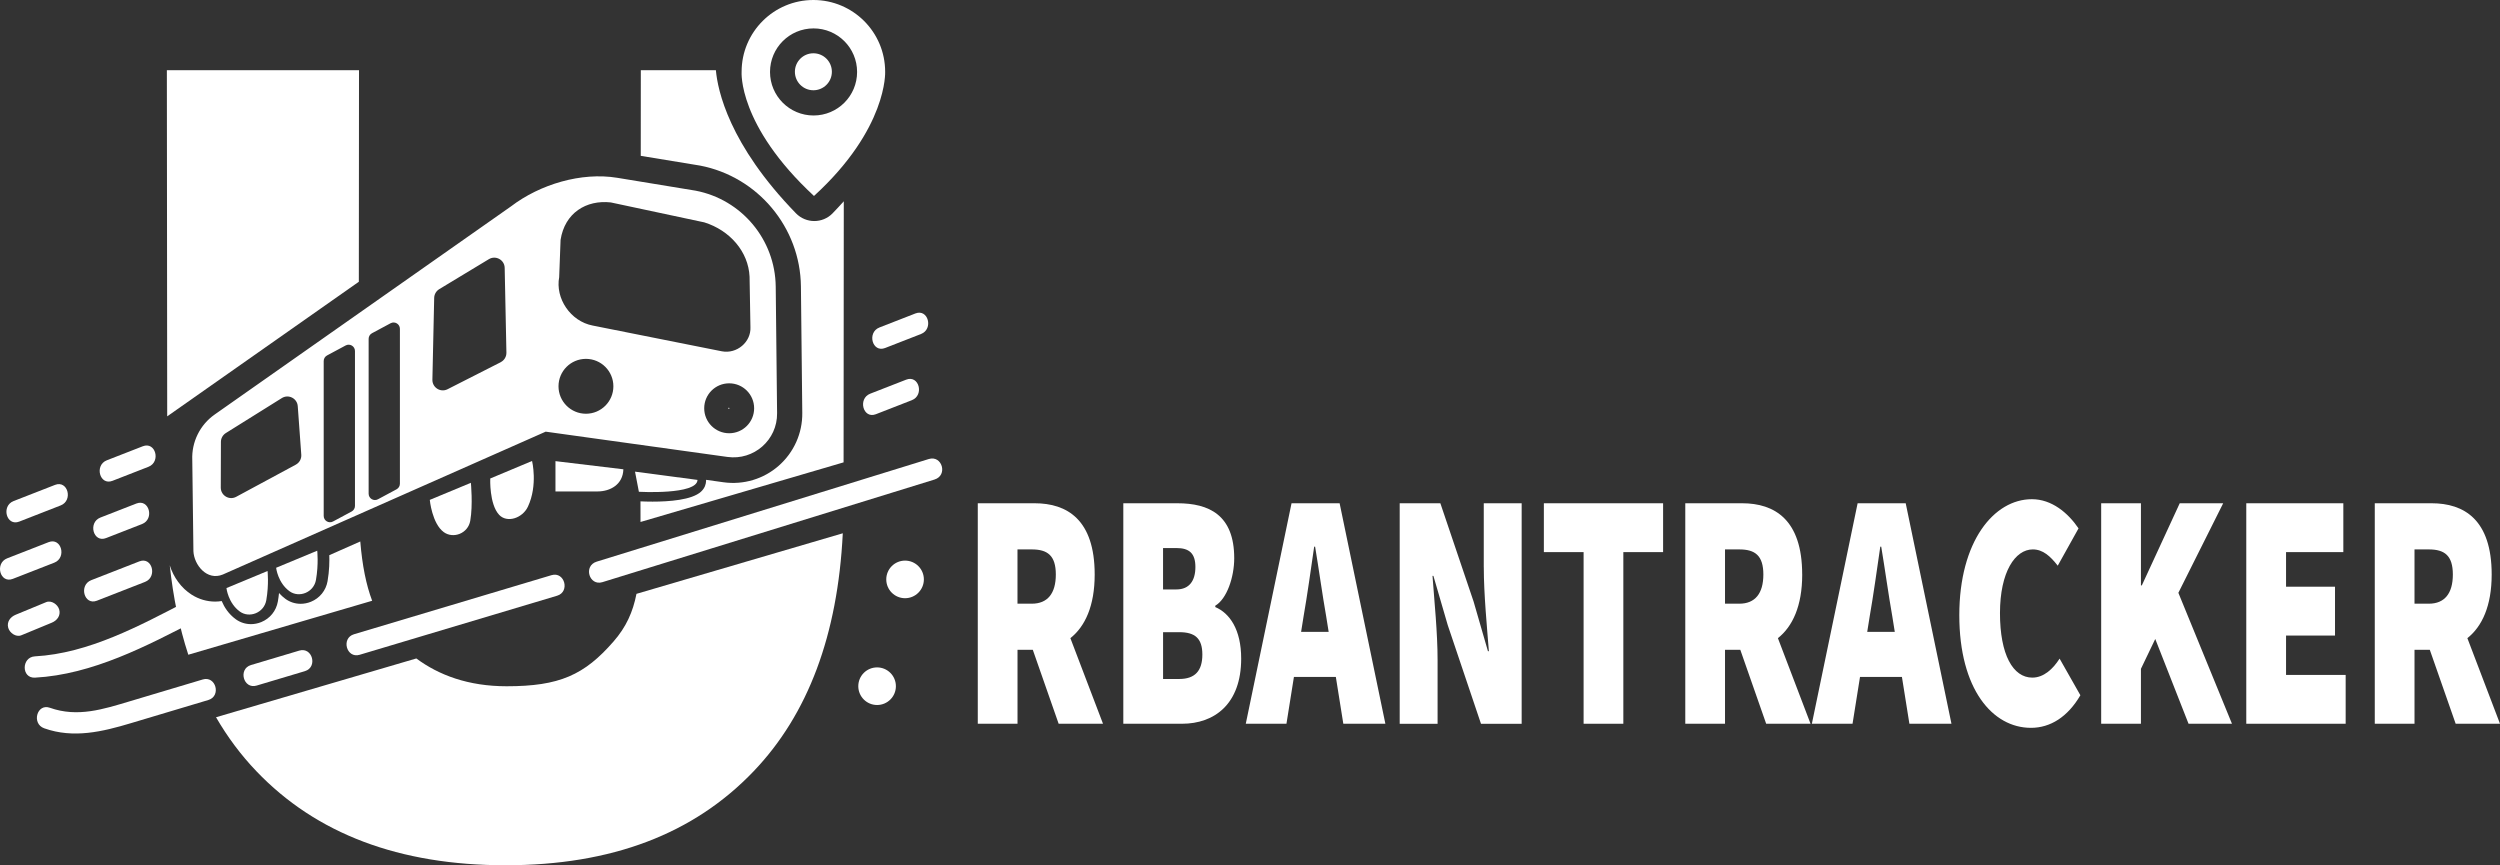 <?xml version="1.0" encoding="UTF-8"?>
<svg xmlns="http://www.w3.org/2000/svg" viewBox="0 0 880.21 304.63">
  <rect x="0" y="0" width="880.21" height="304.63" fill="#333333" stroke="none"/>
  <defs>
    <style>
      .cls-1 {
        fill: #fff;
        stroke-width: 0px;
      }
    </style>
  </defs>
  <g id="Capa_1" data-name="Capa 1">
    <path class="cls-1" d="M71.36,239.24c-8.54,2.55-17.08,5.11-25.62,7.66-9.34,2.79-18.41,5.77-28.19,2.29-4.56-1.62-6.52,5.62-1.99,7.23,10.31,3.67,20.51,1.2,30.49-1.79,9.1-2.72,18.2-5.44,27.31-8.17,4.61-1.38,2.65-8.62-1.99-7.23h0Z"/>
    <path class="cls-1" d="M65.67,211.76c-16.42,8.51-34.5,18.31-53.36,19.33-4.8.26-4.83,7.76,0,7.5,20.29-1.1,39.47-11.2,57.15-20.36,4.29-2.22.5-8.7-3.79-6.48h0Z"/>
    <path class="cls-1" d="M105.36,229.07c-5.67,1.69-11.33,3.39-17,5.08-4.61,1.38-2.65,8.62,1.99,7.23,5.67-1.69,11.33-3.39,17-5.08,4.61-1.38,2.65-8.62-1.99-7.23h0Z"/>
    <path class="cls-1" d="M194.17,202.51c-23.18,6.93-46.36,13.86-69.54,20.8-4.61,1.38-2.65,8.62,1.99,7.23,23.18-6.93,46.36-13.86,69.54-20.8,4.61-1.38,2.65-8.62-1.99-7.23h0Z"/>
    <path class="cls-1" d="M327.03,161.61c-34.14,10.55-68.29,21.1-102.43,31.65-4.83,1.49-9.67,2.99-14.5,4.48s-2.64,8.66,1.99,7.23c34.14-10.55,68.29-21.1,102.43-31.65,4.83-1.49,9.67-2.99,14.5-4.48s2.64-8.66-1.99-7.23h0Z"/>
    <path class="cls-1" d="M319.06,133.67c-4.22,1.65-8.44,3.3-12.67,4.94-4.45,1.74-2.51,8.99,1.99,7.23,4.22-1.65,8.44-3.3,12.67-4.94,4.45-1.74,2.51-8.99-1.99-7.23h0Z"/>
    <path class="cls-1" d="M322.3,110.36c-4.22,1.65-8.44,3.3-12.67,4.94-4.45,1.74-2.51,8.99,1.99,7.23,4.22-1.65,8.44-3.3,12.67-4.94,4.45-1.74,2.51-8.99-1.99-7.23h0Z"/>
    <path class="cls-1" d="M49.07,197.65c-5.65,2.21-11.3,4.41-16.95,6.62-4.45,1.74-2.51,8.99,1.99,7.23l16.95-6.62c4.45-1.74,2.51-8.99-1.99-7.23h0Z"/>
    <path class="cls-1" d="M48.02,177.28c-4.22,1.65-8.44,3.3-12.67,4.94-4.45,1.74-2.51,8.99,1.99,7.23,4.22-1.65,8.44-3.3,12.67-4.94,4.45-1.74,2.51-8.99-1.99-7.23h0Z"/>
    <path class="cls-1" d="M16.24,212.01c-3.57,1.48-7.14,2.96-10.72,4.43-1.87.77-3.2,2.49-2.62,4.61.49,1.77,2.73,3.4,4.61,2.62,3.57-1.48,7.14-2.96,10.72-4.43,1.87-.77,3.2-2.49,2.62-4.61-.49-1.77-2.73-3.4-4.61-2.62h0Z"/>
    <path class="cls-1" d="M17.12,190.88c-4.87,1.9-9.73,3.8-14.6,5.7-4.45,1.74-2.51,8.99,1.99,7.23,4.87-1.9,9.73-3.8,14.6-5.7,4.45-1.74,2.51-8.99-1.99-7.23h0Z"/>
    <path class="cls-1" d="M50.28,157.12c-4.22,1.65-8.44,3.3-12.67,4.94-4.45,1.74-2.51,8.99,1.99,7.23,4.22-1.65,8.44-3.3,12.67-4.94,4.45-1.74,2.51-8.99-1.99-7.23h0Z"/>
    <path class="cls-1" d="M19.38,170.72c-4.87,1.9-9.73,3.8-14.6,5.7-4.45,1.74-2.51,8.99,1.99,7.23,4.87-1.9,9.73-3.8,14.6-5.7,4.45-1.74,2.51-8.99-1.99-7.23h0Z"/>
    <g>
      <path class="cls-1" d="M286.38,0c-13.96,0-25.27,11.31-25.27,25.27,0,0-1.41,18.77,25.48,43.73,26-23.77,25.06-43.73,25.06-43.73,0-13.96-11.31-25.27-25.27-25.27ZM286.44,40.66c-8.46,0-15.33-6.86-15.33-15.33s6.86-15.33,15.33-15.33,15.33,6.86,15.33,15.33-6.86,15.33-15.33,15.33Z"/>
      <circle class="cls-1" cx="286.38" cy="25.27" r="6.51"/>
    </g>
  </g>
  <g id="Capa_4" data-name="Capa 4">
    <path class="cls-1" d="M273.12,100.91c-.18-16.54-11.98-30.66-28.22-33.78l-27.57-4.53c-12.66-2.08-27.21,2.29-37.41,10.06l-104.33,73.28c-5.2,3.65-8.18,9.71-7.89,16.06l.4,32.08c.22,4.81,4.76,10.51,10.35,8.2l113.68-50.3h0s63.99,8.9,63.99,8.9c9.31,1.29,17.59-5.99,17.48-15.39l-.48-44.58ZM104.2,163.57l-21.01,11.33c-2.43,1.35-5.42-.39-5.46-3.16l.05-16.09c-.02-1.26.61-2.44,1.66-3.13l19.72-12.32c2.37-1.55,5.52.05,5.68,2.87l1.24,17.08c.08,1.41-.65,2.74-1.89,3.42ZM124.98,178.13c0,.82-.45,1.57-1.17,1.96l-6.56,3.52c-1.48.8-3.28-.28-3.28-1.96v-54.54c0-.82.45-1.57,1.17-1.96l6.56-3.52c1.48-.8,3.28.28,3.28,1.96v54.54ZM140.8,170.31c0,.82-.45,1.57-1.17,1.96l-6.56,3.52c-1.48.8-3.28-.28-3.28-1.96v-54.54c0-.82.45-1.57,1.17-1.96l6.56-3.52c1.48-.8,3.28.28,3.28,1.96v54.54ZM176.31,127.52l-18.73,9.52c-2.48,1.26-5.4-.58-5.34-3.36l.63-28.8c.03-1.26.7-2.41,1.77-3.07l17.48-10.56c2.42-1.46,5.52.24,5.57,3.07l.61,29.84c.03,1.41-.75,2.71-2.01,3.35ZM196.88,97.5l.49-13.04c1.48-9.5,9.03-14.15,17.68-13.19l32.92,7.02c9,2.81,15.53,10.3,15.94,19.11l.31,17.81c.24,5.19-4.77,9.48-10.04,8.48l-45.5-9.07c-7.81-1.49-13.24-9.56-11.79-17.11ZM206.3,145.67c-5.33,0-9.66-4.32-9.66-9.66s4.32-9.66,9.66-9.66,9.66,4.32,9.66,9.66-4.32,9.66-9.66,9.66ZM256.73,152.54c-4.85,0-8.79-3.93-8.79-8.79s3.93-8.79,8.79-8.79,8.79,3.93,8.79,8.79-3.93,8.79-8.79,8.79Z"/>
    <path class="cls-1" d="M101.95,208.18c-4.16-3.01-4.73-8.28-4.73-8.28l14.47-6.01s.53,4.67-.44,10.27c-.79,4.5-5.98,6.42-9.3,4.02Z"/>
    <path class="cls-1" d="M156.27,187.37c-4.16-3.01-4.95-11.37-4.95-11.37l14.47-6.01s.76,7.76-.22,13.36c-.79,4.5-5.98,6.42-9.3,4.02Z"/>
    <path class="cls-1" d="M84.46,215.33c-4.16-3.01-4.73-8.28-4.73-8.28l14.47-6.01s.53,4.67-.44,10.27c-.79,4.5-5.98,6.42-9.3,4.02Z"/>
    <path class="cls-1" d="M175.72,181.24c-3.49-3.76-3.11-12.77-3.11-12.77l14.72-6.17s2.08,8.49-1.44,16.05c-1.93,4.14-7.39,5.89-10.18,2.89Z"/>
    <path class="cls-1" d="M210.37,173.03h-14.8s0-10.67,0-10.67l23.91,2.87c-.15,5.33-4.57,7.8-9.11,7.8Z"/>
    <path class="cls-1" d="M224.94,173.15l-1.36-7.09,22,2.91c-.15,5.33-20.64,4.18-20.64,4.18Z"/>
    <g>
      <path class="cls-1" d="M126.86,190.64l-10.92,4.83c.07,2.06.04,5.41-.61,9.15-.57,3.28-2.76,5.99-5.85,7.25-1.18.48-2.42.72-3.63.72-1.9,0-3.75-.58-5.32-1.71h0c-.89-.64-1.63-1.35-2.29-2.09-.1.96-.23,1.96-.41,2.99-.58,3.29-2.76,5.99-5.85,7.25-1.18.48-2.41.72-3.63.72-1.9,0-3.75-.58-5.32-1.71-2.58-1.87-4.09-4.32-4.97-6.42-.77.12-1.54.19-2.3.19-2.89,0-5.74-.82-8.29-2.44-3.63-2.31-6.39-6.11-7.7-10.34,1.21,11.37,3.39,21.87,6.53,31.49l64.73-19c-2.12-5.64-3.48-12.4-4.18-20.88Z"/>
      <polygon class="cls-1" points="58.87 146.59 126.34 99.2 126.4 24.71 58.75 24.71 58.87 146.59"/>
      <path class="cls-1" d="M256.82,143.76c0-.12-.1-.21-.21-.21s-.21.1-.21.21c0,.24.43.24.43,0Z"/>
      <path class="cls-1" d="M293.13,75.12c-3.53,3.62-9.36,3.6-12.89-.02-23.62-24.28-27.57-43.37-28.19-50.38h-26.43l-.02,30.15,20.87,3.43c20.36,3.91,35.29,21.79,35.52,42.52l.48,44.58c.08,7.1-2.94,13.86-8.27,18.56-5.33,4.69-12.42,6.82-19.46,5.84l-6.15-.86v.46c-.04.98-.37,2.42-1.78,3.71-3.21,2.95-11.33,3.51-17.06,3.51-1.69,0-3.17-.05-4.25-.1,0,2.54.01,4.96.01,7.26l71.5-20.99.07-91.92c-1.26,1.4-2.56,2.81-3.95,4.24Z"/>
      <path class="cls-1" d="M216.04,225.83c-10.3,11.84-19.08,15.79-37.66,15.79-13.53,0-23.91-3.94-31.8-9.79l-70.52,20.7c4.03,6.96,8.76,13.3,14.2,18.99,21.09,22.08,50.33,33.12,87.74,33.12s66.28-11.04,87.37-33.12c19.14-20.03,29.59-47.95,31.36-83.76l-72.64,21.32c-1.26,6.42-3.63,11.67-8.05,16.75Z"/>
    </g>
    <g>
      <path class="cls-1" d="M385.42,202.27c0-19.35-9.76-25.08-21.15-25.08h-20.01v77.63h13.99v-26.04h5.38l9.1,26.04h15.62l-11.49-30.14c5.15-4.07,8.56-11.31,8.56-22.41ZM358.24,193.44h5.04c5.53,0,8.46,2.15,8.46,8.84s-2.93,10.27-8.46,10.27h-5.04v-19.11Z"/>
      <path class="cls-1" d="M427.88,213.74v-.48c4.07-2.39,6.67-10.03,6.67-16.72,0-15.29-8.95-19.35-20.01-19.35h-19.04v77.63h20.67c11.39,0,20.83-6.93,20.83-22.93,0-10.27-4.07-16-9.11-18.15ZM409.49,192.96h4.72c4.56,0,6.67,1.91,6.67,6.69s-2.12,7.88-6.67,7.88h-4.72v-14.57ZM415.19,239.06h-5.69v-16.48h5.69c5.53,0,8.14,2.15,8.14,7.88s-2.6,8.6-8.14,8.6Z"/>
      <path class="cls-1" d="M454.73,177.19l-16.11,77.63h14.32l2.63-16.48h14.76l2.63,16.48h14.81l-16.11-77.63h-16.92ZM458.1,222.46l.86-5.38c1.3-7.4,2.6-16.72,3.74-24.6h.33c1.3,7.76,2.6,17.2,3.91,24.6l.86,5.38h-9.69Z"/>
      <path class="cls-1" d="M522.42,199.65c0,9.55,1.14,21.26,1.79,29.62h-.33l-5.04-17.44-11.71-34.63h-14.32v77.63h13.34v-22.45c0-9.55-1.14-20.78-1.79-29.62h.32l5.04,17.32,11.71,34.75h14.32v-77.63h-13.34v22.45Z"/>
      <polygon class="cls-1" points="543.57 194.39 557.56 194.39 557.56 254.82 571.55 254.82 571.55 194.39 585.55 194.39 585.55 177.19 543.57 177.19 543.57 194.39"/>
      <path class="cls-1" d="M634.52,202.27c0-19.35-9.76-25.08-21.15-25.08h-20.01v77.63h13.99v-26.04h5.38l9.11,26.04h15.62l-11.49-30.14c5.15-4.07,8.56-11.31,8.56-22.41ZM607.35,193.44h5.04c5.53,0,8.46,2.15,8.46,8.84s-2.93,10.27-8.46,10.27h-5.04v-19.11Z"/>
      <path class="cls-1" d="M654.04,177.19l-16.11,77.63h14.32l2.63-16.48h14.76l2.63,16.48h14.81l-16.11-77.63h-16.92ZM657.42,222.46l.86-5.38c1.3-7.4,2.6-16.72,3.74-24.6h.33c1.3,7.76,2.6,17.2,3.91,24.6l.86,5.38h-9.69Z"/>
      <path class="cls-1" d="M715.55,238.58c-6.83,0-11.39-8.12-11.39-22.69s5.37-22.45,11.55-22.45c3.58,0,6.18,2.39,8.79,5.73l7.32-13.14c-3.74-5.49-9.44-10.27-16.43-10.27-13.34,0-25.55,14.81-25.55,40.85s11.71,39.65,25.22,39.65c6.83,0,12.94-3.82,17.41-11.47l-7.32-12.9c-2.28,3.58-5.53,6.69-9.6,6.69Z"/>
      <polygon class="cls-1" points="782.75 177.19 767.45 177.19 754.11 206.1 753.79 206.1 753.79 177.19 739.79 177.19 739.79 254.82 753.79 254.82 753.79 235.48 758.83 224.97 770.55 254.82 785.84 254.82 766.97 208.72 782.75 177.19"/>
      <polygon class="cls-1" points="804.88 223.77 822.12 223.77 822.12 206.57 804.88 206.57 804.88 194.39 825.05 194.39 825.05 177.19 790.88 177.19 790.88 254.82 825.87 254.82 825.87 237.63 804.88 237.63 804.88 223.77"/>
      <path class="cls-1" d="M880.21,254.82l-11.49-30.14c5.15-4.07,8.56-11.31,8.56-22.41,0-19.35-9.76-25.08-21.15-25.08h-20.01v77.63h13.99v-26.04h5.38l9.11,26.04h15.62ZM850.11,193.44h5.04c5.53,0,8.46,2.15,8.46,8.84s-2.93,10.27-8.46,10.27h-5.04v-19.11Z"/>
    </g>
    <circle class="cls-1" cx="308.81" cy="241.6" r="6.62"/>
    <circle class="cls-1" cx="318.66" cy="204" r="6.62"/>
  </g>
</svg>
